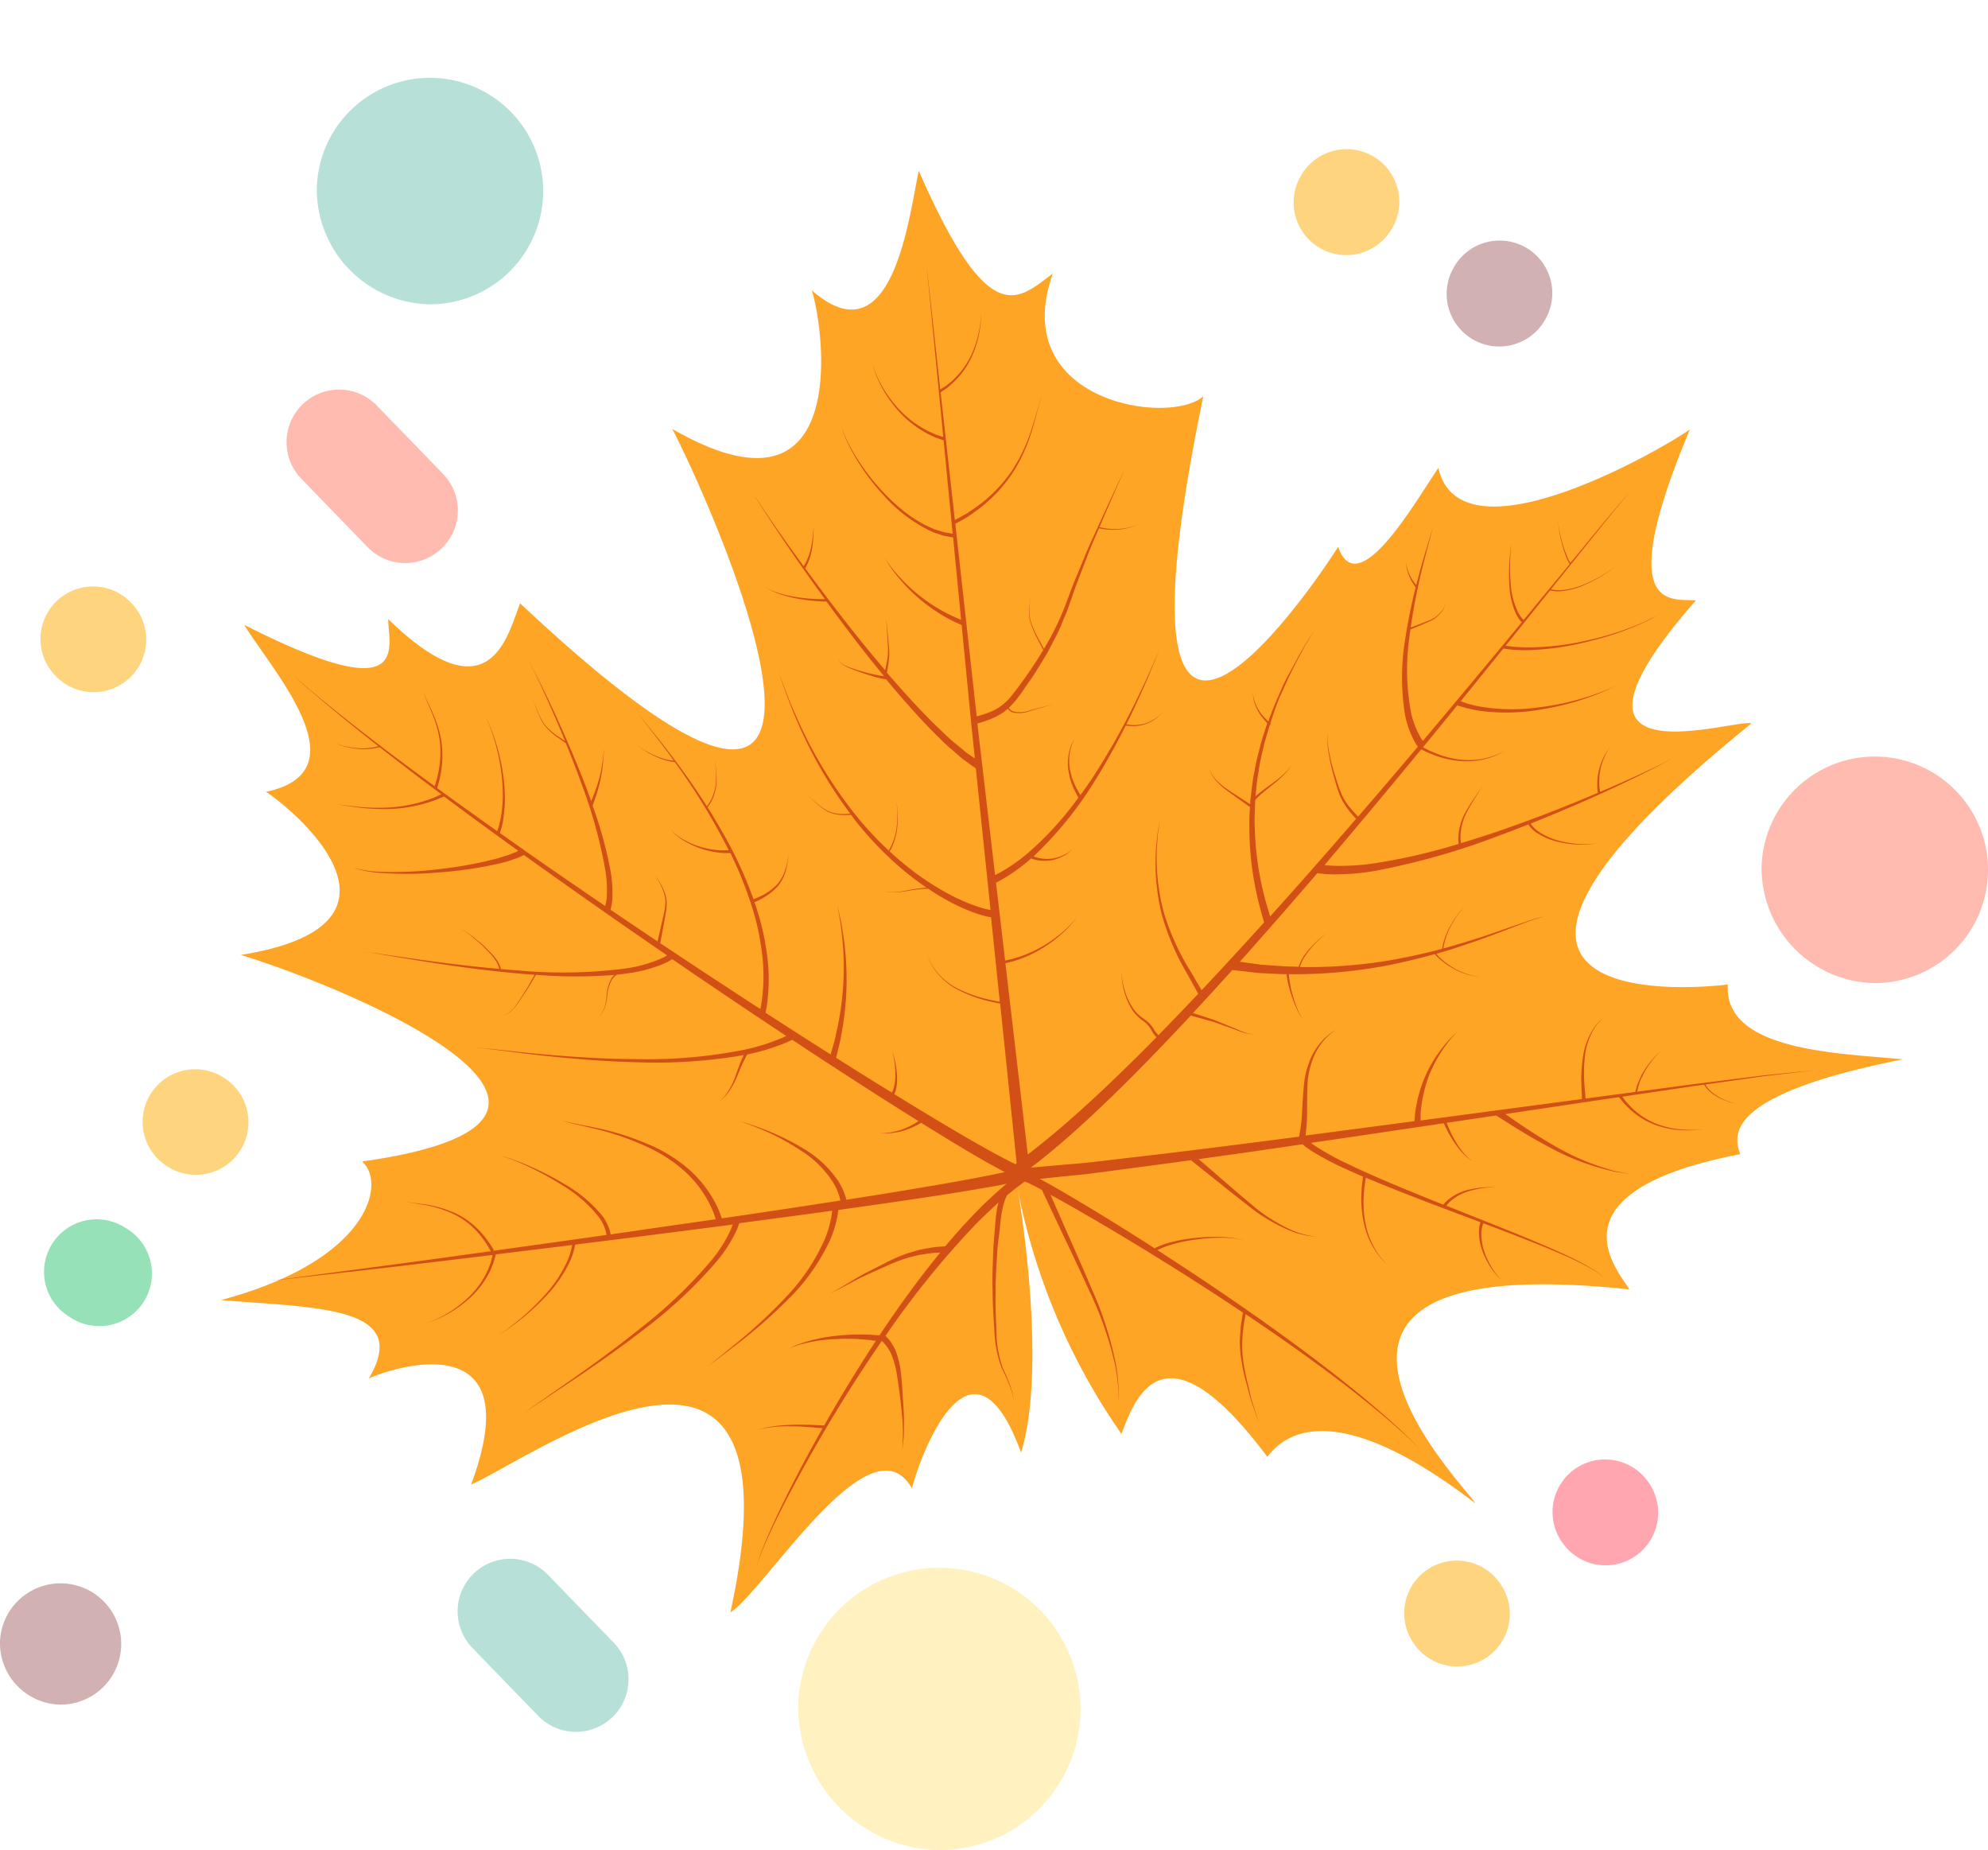 <svg xmlns="http://www.w3.org/2000/svg" xmlns:xlink="http://www.w3.org/1999/xlink" width="66.991" height="62.332" viewBox="0 0 66.991 62.332">
  <defs>
    <clipPath id="clip-path">
      <rect id="Rectangle_7122" data-name="Rectangle 7122" width="47.958" height="57.049" fill="none"/>
    </clipPath>
  </defs>
  <g id="illustration_thanksgiving" transform="translate(-36.277 -439.108)">
    <g id="Group_30067" data-name="Group 30067" transform="translate(35.79 441.5)">
      <g id="Group_30062" data-name="Group 30062" transform="translate(0 0)" opacity="0.5">
        <path id="Path_20574" data-name="Path 20574" d="M333.406,140.421a3.816,3.816,0,1,1,3.814,3.928A3.873,3.873,0,0,1,333.406,140.421Zm0,0" transform="translate(-273.557 -113.62)" fill="#ff7861"/>
        <path id="Path_20576" data-name="Path 20576" d="M229.254,40.363a4.757,4.757,0,1,1,4.755,4.9A4.828,4.828,0,0,1,229.254,40.363Zm0,0" transform="translate(-201.868 14.678)" fill="#ffe581"/>
        <path id="Path_20577" data-name="Path 20577" d="M12.313,438.4a3.815,3.815,0,1,1,3.814,3.929A3.872,3.872,0,0,1,12.313,438.4Zm0,0" transform="translate(-1.15 -434.469)" fill="#70c1b3"/>
        <path id="Path_20578" data-name="Path 20578" d="M108.353,247.2a1.773,1.773,0,0,0,1.268-3.01l-.02-.02a1.772,1.772,0,1,0-2.535,2.477l.019.02A1.769,1.769,0,0,0,108.353,247.2Zm0,0" transform="translate(-104.71 -226.271)" fill="#fa0"/>
        <path id="Path_20563" data-name="Path 20563" d="M1.794,3.558A1.772,1.772,0,0,0,2.709.267L2.685.253A1.772,1.772,0,0,0,.86,3.291L.883,3.3A1.766,1.766,0,0,0,1.794,3.558Zm0,0" transform="matrix(0.899, 0.438, -0.438, 0.899, 53.758, 46.181)" fill="#ff4e61"/>
        <path id="Path_20564" data-name="Path 20564" d="M1.794,3.558A1.772,1.772,0,0,0,2.714.271L2.691.257A1.772,1.772,0,1,0,.854,3.288L.877,3.3A1.763,1.763,0,0,0,1.794,3.558Zm0,0" transform="matrix(0.899, 0.438, -0.438, 0.899, 48.76, 49.589)" fill="#fa0"/>
        <path id="Path_20548" data-name="Path 20548" d="M8.9,260.386a1.772,1.772,0,0,0,1.271-3.006l-2.2-2.27a1.772,1.772,0,1,0-2.543,2.468l2.2,2.27A1.765,1.765,0,0,0,8.9,260.386Zm0,0" transform="translate(10.996 -204.43)" fill="#70c1b3"/>
        <path id="Path_20580" data-name="Path 20580" d="M136.539,14.308a1.772,1.772,0,0,0,1.272-3.006l-2.2-2.27a1.772,1.772,0,1,0-2.542,2.468l2.2,2.27A1.768,1.768,0,0,0,136.539,14.308Zm0,0" transform="translate(-122.396 2.27)" fill="#ff7861"/>
        <g id="Group_30064" data-name="Group 30064" transform="matrix(-0.966, 0.259, -0.259, -0.966, 53.198, 8.758)">
          <path id="Path_20554" data-name="Path 20554" d="M1.792,0A1.773,1.773,0,0,1,3.06,3.01l-.02.02A1.772,1.772,0,0,1,.5.553L.524.534A1.769,1.769,0,0,1,1.792,0Zm0,0" transform="translate(4.184 4.309)" fill="#fa0"/>
          <path id="Path_20555" data-name="Path 20555" d="M1.792,0A1.772,1.772,0,0,1,3.063,3.006l-.019.021A1.772,1.772,0,0,1,.5.557L.52.537A1.767,1.767,0,0,1,1.792,0Zm0,0" transform="translate(0 0)" fill="#A36363"/>
        </g>
        <path id="Path_20617" data-name="Path 20617" d="M56.355,274.069a2.043,2.043,0,1,1,2.043,2.1A2.074,2.074,0,0,1,56.355,274.069Zm0,0" transform="translate(-55.869 -221.131)" fill="#A36363"/>
        <g id="Group_37738" data-name="Group 37738" transform="matrix(0.454, 0.891, -0.891, 0.454, 7.851, 33.013)">
          <path id="Path_20618" data-name="Path 20618" d="M1.774,3.558a1.765,1.765,0,0,0,.908-.251l.023-.014A1.772,1.772,0,0,0,.886.251L.863.266a1.772,1.772,0,0,0,.911,3.292Zm0,0" transform="translate(0 0)" fill="#fa0"/>
          <path id="Path_20619" data-name="Path 20619" d="M1.774,3.558A1.763,1.763,0,0,0,2.687,3.3l.023-.014A1.772,1.772,0,1,0,.88.255L.857.269a1.772,1.772,0,0,0,.917,3.29Zm0,0" transform="translate(2.999 5.254)" fill="#2dc471"/>
        </g>
      </g>
    </g>
    <g id="Group_37737" data-name="Group 37737" transform="translate(47.361 498.67) rotate(-103)">
      <g id="Group_37736" data-name="Group 37736" clip-path="url(#clip-path)">
        <path id="Path_23655" data-name="Path 23655" d="M13.74,27a21.606,21.606,0,0,0-8.784,1.553c.974.662,3.572,2.225-1.857,4.615.323.423,1.943,2.317-3.1,6.475.4-.052,10.347-6.307,5.85,6.682.664-.2,3.844-2.065,3.6,4.664.686-.082,2.067-.079,1.881,6.058.652-1.916,1.6-5.849,3.783-5.177.092-.913,1.433-11.532,8.395,2.758.29-.636-.388-7.626,4.454-.9.254-.7.1-2.9,5.658,1.1-.456-1.124-2.722-8.561.646-8.549-.975-1.049-3.825-3.678-1.831-3.888C31.36,41.318,22.55,31.811,38.4,39.105c-.735-1.313,1.281-6.491,5.167-4.012-.566-1.321-1.5-2.523,4.394-3.622-1.514-.7-6.034-2.312-3.118-4.418-1.358.113-8.257-.508-3.494-5.629-2.862.739-20.18,4.137-4.57-6.32-.923-.647-3.571-1.837.483-4.451-.936-.209-3.178.1.906-4.773-1.774.6-5.712,2.808-5.649-.545-1.195,1.1-5.584,4.115-5.164-2.067-1.948,3.373-8.575,12.555-7.7,2.412-.846.645-3.3-.436-3.48-5.681-1,3.144-1.647,6.222-3.691,4.263.223,1.168.448,5.653-4.259,2.555.387,2.154,4.9,12.77-6.165,7.543.5,1.357,5.4,6.113,2.695,6.9,1.156.6,5.1,3.265.348,3.856C7.807,26.679,13.74,27,13.74,27" fill="#fea526"/>
        <path id="Path_23656" data-name="Path 23656" d="M33.469,5.722l.33-.233.275-.195-.272.2-.327.238-.435.332c-.65.5-1.564,1.231-2.636,2.138-.343.289-.7.6-1.074.919l.071.041.145.084c.057.031.123.06.195.094a3.293,3.293,0,0,0,1.12.3,3.718,3.718,0,0,0,.624-.014c.2-.023.383-.057.541-.087s.29-.053.383-.061.147-.006.147-.006-.054,0-.147.011-.224.038-.381.073-.34.074-.54.1a3.792,3.792,0,0,1-.631.033,3.355,3.355,0,0,1-1.152-.27c-.074-.033-.144-.061-.2-.091l-.15-.081-.105-.057c-.594.514-1.22,1.066-1.869,1.645l.073.045a1.624,1.624,0,0,0,.175.095,1.967,1.967,0,0,0,.235.107,4.363,4.363,0,0,0,.618.2,6.012,6.012,0,0,0,.738.127,6.891,6.891,0,0,0,1.4.007c.191-.02.349-.045.459-.066l.173-.036-.171.04c-.11.023-.268.052-.459.077a6.917,6.917,0,0,1-1.411.028,6.2,6.2,0,0,1-.749-.109,4.51,4.51,0,0,1-.635-.189,2.226,2.226,0,0,1-.244-.1,1.66,1.66,0,0,1-.183-.093l-.1-.06-.685.615,0,.013-.027.009c-.808.728-1.642,1.491-2.482,2.269a2.061,2.061,0,0,0,.223.1,4.113,4.113,0,0,0,.972.177,16.473,16.473,0,0,0,3.056-.137c.472-.057.943-.126,1.392-.2l.2-.176a2.176,2.176,0,0,1,.572-.4,2.72,2.72,0,0,1,.686-.14c.189-.023.315-.043.315-.043s-.125.022-.314.049a2.7,2.7,0,0,0-.678.152,2.162,2.162,0,0,0-.558.412l-.147.138c.578-.094,1.118-.194,1.572-.285.411-.082.753-.157.992-.213s.373-.094.373-.094-.134.042-.371.1-.577.144-.987.236c-.82.184-1.919.4-3.029.565-.24.035-.481.066-.72.094l.165.116a6.05,6.05,0,0,0,.571.347,6.085,6.085,0,0,0,.616.263l.289.1L29,14.884a6.047,6.047,0,0,1-.634-.232,6.03,6.03,0,0,1-.6-.32l-.262-.164.007-.01a13.831,13.831,0,0,1-2.225.1,4.291,4.291,0,0,1-1.023-.163,1.77,1.77,0,0,1-.278-.114l-.043-.022q-.6.56-1.206,1.127l-.189.178.259.125c.206.1.48.237.755.361.07.026.142.046.212.07a1.062,1.062,0,0,0,.215.024,1.671,1.671,0,0,0,.384-.047c.111-.027.2-.054.266-.074l.1-.031-.1.036c-.063.023-.153.054-.264.086a1.685,1.685,0,0,1-.387.064,1.115,1.115,0,0,1-.223-.015c-.073-.021-.149-.04-.223-.063-.286-.115-.561-.241-.773-.33l-.3-.131c-.994.936-1.978,1.876-2.921,2.788.075.031.179.085.319.132a6.034,6.034,0,0,0,1.226.311,8.512,8.512,0,0,0,1.8.062,13.039,13.039,0,0,0,2.006-.307c0-.013.005-.027.009-.045a2.541,2.541,0,0,1,.065-.256,2.864,2.864,0,0,1,.346-.713,2.679,2.679,0,0,1,.521-.59,1.064,1.064,0,0,1,.218-.14.589.589,0,0,1,.092-.032.625.625,0,0,0-.091.036,1.046,1.046,0,0,0-.21.149,2.636,2.636,0,0,0-.488.6,2.772,2.772,0,0,0-.306.71,2.375,2.375,0,0,0-.051.248v0a21.636,21.636,0,0,0,3.3-1.1c.007-.02.034-.095.08-.2a2.385,2.385,0,0,1,.265-.414,2.978,2.978,0,0,1,.332-.361,1.414,1.414,0,0,1,.174-.139,1.45,1.45,0,0,0-.17.143,3,3,0,0,0-.319.369,2.357,2.357,0,0,0-.249.416c-.029.072-.049.128-.061.164l.268-.114c.488-.212.89-.4,1.171-.533l.442-.207-.438.215c-.278.138-.676.334-1.161.555-.572.261-1.269.554-2.028.823l.033.037a1.12,1.12,0,0,0,.133.133,1.568,1.568,0,0,0,.492.288,4.191,4.191,0,0,0,.824.154,4.2,4.2,0,0,1-.831-.135,1.608,1.608,0,0,1-.508-.281,1.211,1.211,0,0,1-.139-.134l-.045-.049c-.513.18-1.053.349-1.6.488a13.767,13.767,0,0,1-1.767.325c.009.059.024.141.045.239a1.855,1.855,0,0,0,.288.68,1.573,1.573,0,0,0,.286.274,2.407,2.407,0,0,0,.3.173c.092.047.172.079.227.1l.087.037-.089-.033c-.057-.021-.138-.049-.232-.092a2.472,2.472,0,0,1-.316-.16,1.629,1.629,0,0,1-.309-.27,1.917,1.917,0,0,1-.331-.69c-.028-.1-.047-.19-.059-.25-.065.007-.132.016-.2.021a8.677,8.677,0,0,1-1.832-.03,6.232,6.232,0,0,1-1.269-.3c-.151-.048-.262-.1-.342-.134l-.07-.029c-.644.624-1.268,1.234-1.861,1.819l.083.046.224.124a3.137,3.137,0,0,0,.3.151,9.824,9.824,0,0,0,3.425.977,3.223,3.223,0,0,0,.333.027l.258.013.225.011-.225,0-.258,0a3.112,3.112,0,0,1-.335-.015,9.929,9.929,0,0,1-3.5-.85,3.274,3.274,0,0,1-.307-.142l-.233-.117-.141-.071c-.553.547-1.077,1.071-1.564,1.564a.561.561,0,0,0,.1.079,1.608,1.608,0,0,0,.491.181,3.013,3.013,0,0,0,.529.07,1.132,1.132,0,0,0,.243-.01,1.13,1.13,0,0,1-.243.026,3,3,0,0,1-.539-.035,1.679,1.679,0,0,1-.525-.156.656.656,0,0,1-.125-.086l-.383.39c-.982,1-1.787,1.85-2.327,2.46-.212.241-.386.444-.51.6l.021.047,5.368.668c.034-.079.081-.18.138-.3a4.544,4.544,0,0,1,.626-.97,2.148,2.148,0,0,1,.936-.657,1.894,1.894,0,0,1,.371-.082l.144-.011-.143.014a1.857,1.857,0,0,0-.368.088,2.127,2.127,0,0,0-.915.668,4.484,4.484,0,0,0-.6.972c-.052.108-.094.2-.126.28l2.843.354c.005-.017.012-.034.019-.053a2.43,2.43,0,0,1,.175-.339,6.485,6.485,0,0,1,.8-1.041c.126-.136.267-.275.415-.414l.027-.123c.025-.155.047-.364.061-.574a2.68,2.68,0,0,1,.079-.573.591.591,0,0,1,.088-.169l.049-.053-.048.054a.586.586,0,0,0-.084.17,2.665,2.665,0,0,0-.064.572c-.009.21-.026.42-.047.578l-.015.074a9.735,9.735,0,0,1,.922-.758,11.511,11.511,0,0,1,1.813-1.071c.076-.036.154-.069.231-.1l.005-.028c.01-.046.018-.112.039-.189a1.255,1.255,0,0,1,.242-.532,2.313,2.313,0,0,1,.453-.369l.219-.15-.215.156a2.284,2.284,0,0,0-.441.377,1.233,1.233,0,0,0-.224.527c-.019.077-.026.143-.034.189h0a15.121,15.121,0,0,1,3.468-1.049c.527-.095.97-.149,1.28-.183s.488-.047.488-.047-.177.018-.487.058-.75.1-1.274.21a14.8,14.8,0,0,0-3.7,1.246,11.585,11.585,0,0,0-1.279.749,1.532,1.532,0,0,0,.155.132,1.93,1.93,0,0,0,.54.3,3.362,3.362,0,0,0,.6.156l.279.047-.28-.04a3.41,3.41,0,0,1-.607-.143,1.965,1.965,0,0,1-.553-.289,1.5,1.5,0,0,1-.16-.131l-.008-.007c-.156.106-.308.214-.454.325a9.273,9.273,0,0,0-1.331,1.222,6.244,6.244,0,0,0-.752,1.02,2.248,2.248,0,0,0-.149.3l4.756.591.33-.291a1.9,1.9,0,0,1,.217-.171l.263-.191c.184-.142.407-.277.646-.429.6-.375,1.34-.782,2.146-1.186l.089-.2A6.066,6.066,0,0,1,29.826,24c.058-.1.126-.2.188-.288a2.107,2.107,0,0,1,.183-.239.7.7,0,0,1,.251-.147.693.693,0,0,0-.241.156,2.118,2.118,0,0,0-.17.244c-.057.093-.121.191-.175.294a6.037,6.037,0,0,0-.28.575l-.046.116c.46-.23.939-.458,1.421-.678s.985-.441,1.466-.645c.011-.048.039-.16.084-.306a5.97,5.97,0,0,1,.266-.7,3.545,3.545,0,0,1,.372-.652,1.359,1.359,0,0,1,.164-.185l.073-.058-.071.061a1.337,1.337,0,0,0-.156.19,3.56,3.56,0,0,0-.344.661,5.944,5.944,0,0,0-.237.707c-.027.1-.047.189-.059.247.825-.351,1.606-.665,2.257-.916.526-.2.967-.364,1.278-.475.156-.052.278-.1.362-.121l.13-.037-.129.039c-.084.027-.2.073-.359.128-.307.117-.746.286-1.266.5-.315.129-.664.276-1.031.433l.008.008a1.139,1.139,0,0,0,.119.11,2.1,2.1,0,0,0,.42.261,4.689,4.689,0,0,0,.467.183l.217.071-.221-.059a4.8,4.8,0,0,1-.479-.157,2.147,2.147,0,0,1-.447-.244,1.214,1.214,0,0,1-.131-.108l-.034-.03c-.826.355-1.75.769-2.664,1.209-.437.21-.868.427-1.286.644.045.022.1.05.175.082a2.2,2.2,0,0,0,.61.194l.931.157L30.5,25.1a2.39,2.39,0,0,1-.344-.068c-.106-.035-.206-.067-.288-.1-.11-.044-.193-.081-.237-.1-.844.442-1.624.887-2.237,1.29-.233.155-.451.292-.626.435l-.252.192a1.813,1.813,0,0,0-.207.17l-.163.15,1.248.155,3.234.422.057-.076.107-.142.15-.175a5.741,5.741,0,0,1,.909-.826,5.9,5.9,0,0,1,1.058-.611,3.545,3.545,0,0,1,.376-.143,1.072,1.072,0,0,1,.148-.036,1.09,1.09,0,0,0-.146.043,3.56,3.56,0,0,0-.367.16,5.8,5.8,0,0,0-1.019.654,5.627,5.627,0,0,0-.853.849l-.137.176-.1.142-.005.008,2.762.361.085-.2a1.153,1.153,0,0,1,.054-.118l.079-.13.09-.148c.036-.049.077-.1.118-.151a5.04,5.04,0,0,1,1.494-1.221,7.4,7.4,0,0,1,1.782-.729,4.14,4.14,0,0,1,.624-.115c.153-.008.241-.008.241-.008s-.088,0-.24.014a4.1,4.1,0,0,0-.619.128,7.348,7.348,0,0,0-1.755.764,6.109,6.109,0,0,0-.833.59,4.38,4.38,0,0,0-.339.322l-.147.158c-.045.053-.083.109-.123.16s-.078.1-.111.149l-.083.144-.073.126a1,1,0,0,0-.049.113l-.067.166,3.131.409.075-.117c.028-.043.06-.1.1-.155l.15-.188a3.571,3.571,0,0,1,.993-.805,4.166,4.166,0,0,1,1.2-.433,2.414,2.414,0,0,1,.417-.048.58.58,0,0,1,.158.015.571.571,0,0,0-.158-.011,2.384,2.384,0,0,0-.414.059,4.14,4.14,0,0,0-1.175.463,3.51,3.51,0,0,0-.952.816l-.141.186c-.038.058-.068.111-.094.154l-.048.079,5.833.762-4.249-.5.031.086.052.145.088.179a2.748,2.748,0,0,0,.676.829,3.648,3.648,0,0,0,.933.543c.137.057.255.093.337.12l.131.039-.131-.036c-.083-.024-.2-.058-.341-.111a3.658,3.658,0,0,1-.954-.523,2.8,2.8,0,0,1-.712-.828l-.1-.182-.058-.147-.049-.125-4.3-.5.04.142c.02.071.044.157.073.256s.076.2.12.323a4.871,4.871,0,0,0,.985,1.558,5.59,5.59,0,0,0,.753.648c.26.182.516.335.738.46s.41.225.537.3c.065.036.111.073.144.095l.05.035-.051-.034c-.034-.021-.081-.056-.146-.091-.128-.076-.318-.172-.543-.291s-.485-.267-.751-.444a5.673,5.673,0,0,1-.775-.637,4.96,4.96,0,0,1-1.037-1.561c-.048-.12-.1-.228-.131-.327l-.08-.259L34,28.206l-6.484-.758c0,.074.007.176.019.3a2.075,2.075,0,0,0,.093.465,1.864,1.864,0,0,0,.3.537,15.248,15.248,0,0,0,1.26,1.386l.249-.063a4.538,4.538,0,0,1,.682-.142,1.309,1.309,0,0,1,.372.014,2.393,2.393,0,0,1,.311.092c.09.031.162.063.213.084l.081.034-.081-.032c-.052-.02-.125-.051-.215-.08a2.238,2.238,0,0,0-.312-.085,1.282,1.282,0,0,0-.367-.006,4.517,4.517,0,0,0-.675.155l-.225.061a9.507,9.507,0,0,0,1.2.986c.264.178.532.348.789.529l.752.535c.247.169.472.351.689.517l.612.471,1.256.98-1.279-.949-.445-.326-.076.17a2.2,2.2,0,0,0-.129.453,1.994,1.994,0,0,0-.02.472c.011.129.019.215.019.215s-.01-.086-.025-.215a2.036,2.036,0,0,1,.006-.475,2.232,2.232,0,0,1,.118-.462l.074-.182-.143-.105c-.222-.16-.451-.336-.7-.5l-.762-.514c-.26-.175-.535-.339-.8-.511-.137-.082-.261-.186-.392-.277s-.261-.184-.382-.286l-.356-.306-.175-.15-.163-.159c-.215-.21-.426-.411-.608-.618s-.366-.39-.517-.584a2.915,2.915,0,0,1-.2-.292l-.009-.016-.022.006a.268.268,0,0,0-.136.115,1,1,0,0,0-.087.564c.014.428.028.856.028.856s-.024-.427-.049-.856a1.028,1.028,0,0,1,.078-.584.307.307,0,0,1,.152-.134l.016,0c-.017-.033-.033-.066-.049-.1a.789.789,0,0,1-.063-.147,2.321,2.321,0,0,1-.117-.515c-.016-.144-.025-.255-.028-.33,0-.011,0-.019,0-.028l-5.113-.567c.014.058.033.127.055.209a6.142,6.142,0,0,0,.407,1.011,10.842,10.842,0,0,0,1.448,2.1l.3-.076a2.944,2.944,0,0,1,.343-.047,1.037,1.037,0,0,1,.2,0c.067,0,.135,0,.2.011a1.723,1.723,0,0,1,.692.248,1.373,1.373,0,0,1,.19.15l.067.063-.07-.059a1.367,1.367,0,0,0-.2-.14,1.688,1.688,0,0,0-.688-.21c-.065-.007-.132,0-.2,0a.964.964,0,0,0-.189.011,2.894,2.894,0,0,0-.33.062l-.246.075c.148.17.3.34.454.505a23.968,23.968,0,0,0,2.5,2.259c.354.294.668.514.881.678l.337.254-.343-.245c-.216-.159-.536-.372-.9-.657-.291-.217-.617-.471-.956-.751l-.062.178a1.413,1.413,0,0,0-.047.484,1.435,1.435,0,0,0,.143.467,1.923,1.923,0,0,0,.114.193,1.972,1.972,0,0,1-.12-.19,1.269,1.269,0,0,1-.125-.962l.062-.2c-.511-.424-1.055-.907-1.571-1.423a12.445,12.445,0,0,1-2.022-2.591.569.569,0,0,0-.074.12,1.348,1.348,0,0,0-.142.49,1.374,1.374,0,0,0,.066.513.964.964,0,0,0,.068.158l.029.06-.033-.057a.946.946,0,0,1-.079-.155,1.4,1.4,0,0,1-.1-.521,1.417,1.417,0,0,1,.115-.526.974.974,0,0,1,.086-.159l.013-.021a6.38,6.38,0,0,1-.444-1.031c-.039-.131-.07-.234-.086-.306l-2.622-.29c-.005.081-.006.185,0,.3a4.159,4.159,0,0,0,.2,1.094,4.445,4.445,0,0,0,.474,1.012,2.541,2.541,0,0,0,.22.3l.1.1-.1-.1a2.6,2.6,0,0,1-.23-.291,4.461,4.461,0,0,1-.51-1,4.225,4.225,0,0,1-.238-1.106c-.006-.126-.009-.235-.006-.32l-6.448-.715.074.171.241.5c.367.752.938,1.806,1.685,3.039.269.446.562.917.872,1.405a.954.954,0,0,1,.286-.117,1.03,1.03,0,0,0,.366-.212,1.452,1.452,0,0,1,.438-.264,2.381,2.381,0,0,1,.94-.116,2.947,2.947,0,0,1,.31.038l.117.02-.117-.016a2.916,2.916,0,0,0-.31-.026,2.336,2.336,0,0,0-.92.148,1.379,1.379,0,0,0-.413.271,1.114,1.114,0,0,1-.383.239.827.827,0,0,0-.26.117c.332.52.685,1.061,1.055,1.617l.776-.221a8.225,8.225,0,0,1,2.17-.375,7.174,7.174,0,0,1,2.172.321l.389.128.291.121.253.107-.256-.1-.294-.113-.391-.118a7.139,7.139,0,0,0-2.162-.264,8.141,8.141,0,0,0-2.134.427l-.722.226c.553.828,1.14,1.688,1.751,2.564l.382-.017a11.1,11.1,0,0,1,1.189.012,10.406,10.406,0,0,1,1.662.243,6.814,6.814,0,0,1,.662.175l.217-.192c.139-.122.32-.288.509-.447a1.948,1.948,0,0,1,.577-.356,1,1,0,0,1,.218-.048l.084-.009-.084.012a.989.989,0,0,0-.214.057,1.916,1.916,0,0,0-.554.375c-.181.165-.355.34-.489.467l-.173.167.161.047c.3.113.614.215.91.354.3.124.59.282.876.429.2.114.389.228.576.345a.558.558,0,0,0,.1-.049,1.834,1.834,0,0,1,.179-.088c.034-.015.067-.032.1-.045l.113-.031.112-.03c.037-.006.075-.008.112-.013a1,1,0,0,1,.2-.01l.192.013H25.98a.982.982,0,0,0-.194.023c-.035.006-.072.011-.108.019l-.107.037-.107.036c-.034.015-.065.035-.1.051a1.773,1.773,0,0,0-.168.1.553.553,0,0,1-.058.037c.051.033.105.064.155.1.259.162.491.346.719.509s.43.334.611.5.354.306.5.444.272.252.371.354l.316.316-.324-.309c-.1-.1-.232-.213-.379-.345s-.318-.276-.506-.431-.4-.311-.621-.482-.466-.334-.728-.489c-.064-.042-.133-.08-.2-.12l-.032.015-.012-.042c-.184-.109-.373-.215-.566-.321-.286-.139-.574-.288-.877-.4-.258-.114-.526-.2-.789-.289a.916.916,0,0,1,.053.1c.079.152.166.361.254.568a3.3,3.3,0,0,0,.284.547,1.344,1.344,0,0,0,.125.16l.05.06-.053-.057a1.349,1.349,0,0,1-.133-.156,3.281,3.281,0,0,1-.312-.537c-.1-.2-.193-.408-.277-.552-.039-.075-.082-.129-.108-.17h0c-.308-.079-.606-.174-.905-.223a10.161,10.161,0,0,0-1.637-.2,10.8,10.8,0,0,0-1.166.016l-.228.015c.63.9,1.281,1.813,1.941,2.721q.305.421.612.84l.033-.018c.078-.043.191-.107.333-.17a1.761,1.761,0,0,1,.234-.092,1.842,1.842,0,0,1,.272-.071,4.649,4.649,0,0,1,.6-.052,6.678,6.678,0,0,1,1.124.02,2.09,2.09,0,0,1,.207.034,1.341,1.341,0,0,1,.157.036l.135.038-.136-.034a1.393,1.393,0,0,0-.158-.031,1.891,1.891,0,0,0-.207-.027,6.641,6.641,0,0,0-1.12.015,4.658,4.658,0,0,0-.591.07,1.745,1.745,0,0,0-.259.076,1.652,1.652,0,0,0-.223.1c-.136.066-.244.131-.321.177l-.023.014c.618.843,1.236,1.678,1.841,2.488l.04-.014a1.818,1.818,0,0,1,.243-.075,3.074,3.074,0,0,1,.886-.087,7.914,7.914,0,0,1,2.562.621c.535.212,1.053.456,1.518.692l.137-.051a1.873,1.873,0,0,1,.311-.081,1.851,1.851,0,0,1,.319-.012l.145.009h-.145a1.833,1.833,0,0,0-.314.033,1.855,1.855,0,0,0-.3.1l-.085.039c.281.144.542.285.772.413l.75.426c.091.052.162.092.211.118a.587.587,0,0,0,.077.037.535.535,0,0,1-.078-.034c-.05-.024-.123-.062-.215-.11l-.763-.4a21.543,21.543,0,0,0-2.1-.953c.014.127.049.425.1.718a1.043,1.043,0,0,0,.243.473.441.441,0,0,0,.074.068.352.352,0,0,0,.063.044l.059.033-.06-.031a.337.337,0,0,1-.066-.042.435.435,0,0,1-.078-.065,1.061,1.061,0,0,1-.266-.472c-.069-.331-.118-.657-.131-.75l-.221-.082a7.765,7.765,0,0,0-2.521-.528,2.859,2.859,0,0,0-.822.108,1.235,1.235,0,0,0-.191.065c1.122,1.5,2.2,2.912,3.143,4.146l.061-.033a.732.732,0,0,1,.132-.053.937.937,0,0,1,.177-.048,2.688,2.688,0,0,1,.964.013,6.677,6.677,0,0,1,.93.233c.249.079.412.139.412.139s-.165-.054-.417-.124a6.6,6.6,0,0,0-.932-.2,2.612,2.612,0,0,0-.937.021.918.918,0,0,0-.164.051.613.613,0,0,0-.12.054l-.044.025.487.635,1,1.306.053-.017.079-.025.1-.017a3.922,3.922,0,0,1,.558-.044,4.718,4.718,0,0,1,.559.023,1.053,1.053,0,0,1,.181.029l.068.016-.068-.015A1.129,1.129,0,0,0,29.377,48a4.816,4.816,0,0,0-.557-.009,3.907,3.907,0,0,0-.553.058l-.1.019-.074.026-.04.014,1.1,1.432c.254.336.453.6.584.785a3.133,3.133,0,0,1,.192.288,3.157,3.157,0,0,0-.2-.286c-.133-.182-.335-.445-.594-.777l-1.8-2.283-.028.059a.575.575,0,0,0-.042.115.831.831,0,0,0-.037.155,2.539,2.539,0,0,0,.026.861,4.789,4.789,0,0,0,.233.837,2.287,2.287,0,0,0,.164.359,2.3,2.3,0,0,1-.17-.357,4.8,4.8,0,0,1-.247-.836,2.569,2.569,0,0,1-.04-.871.847.847,0,0,1,.035-.16.582.582,0,0,1,.041-.12l.036-.079-.335-.425c-.359-.455-.743-.943-1.145-1.454l-.059.152a2.639,2.639,0,0,0-.087.267,3.53,3.53,0,0,0-.092.354,9.137,9.137,0,0,0-.207,1.957,9.845,9.845,0,0,0,.169,1.966c.023.133.059.251.084.358s.062.2.085.27l.1.228-.1-.226c-.025-.075-.058-.165-.091-.269s-.065-.225-.09-.358a9.867,9.867,0,0,1-.2-1.969A9.192,9.192,0,0,1,25.5,46.1a3.58,3.58,0,0,1,.087-.361,2.751,2.751,0,0,1,.084-.274l.079-.212c-.45-.573-.92-1.175-1.407-1.8l-.074.12-.065.1-.065.13a3.056,3.056,0,0,0-.147.317,6.584,6.584,0,0,0-.441,1.834,9.207,9.207,0,0,0-.005,1.9c.026.259.064.472.092.621l.055.232-.061-.231c-.033-.148-.078-.361-.111-.62a9.263,9.263,0,0,1-.052-1.911,6.7,6.7,0,0,1,.394-1.878,3.232,3.232,0,0,1,.142-.332l.064-.137.064-.111.1-.178q-.547-.7-1.114-1.441l-.028.033a3,3,0,0,0-.213.265,3.109,3.109,0,0,0-.475.912A2.486,2.486,0,0,0,22.3,44.11a1.809,1.809,0,0,0,.106.461,1.833,1.833,0,0,1-.122-.459,2.519,2.519,0,0,1,.075-1.041,3.186,3.186,0,0,1,.453-.948,3.14,3.14,0,0,1,.209-.278l.041-.051c-.843-1.1-1.709-2.236-2.565-3.384q-.249-.333-.5-.668l-.026.069c-.02.062-.039.135-.063.215a7.659,7.659,0,0,0-.233,1.389,20.094,20.094,0,0,0,0,2.889l.054.009.11.019.139.04a1.872,1.872,0,0,1,.665.38c.21.183.392.393.535.543l.236.253-.245-.244c-.148-.145-.338-.348-.552-.52a1.806,1.806,0,0,0-.658-.345l-.134-.034-.106-.014-.037,0c.029.448.066.9.115,1.36.129,1.242.314,2.475.5,3.515l.028,0a1.562,1.562,0,0,1,.194.029,2.041,2.041,0,0,1,1.03.542,1.54,1.54,0,0,1,.131.141l.049.055-.051-.052a1.579,1.579,0,0,0-.137-.134,2.195,2.195,0,0,0-.484-.317,2.171,2.171,0,0,0-.55-.165,1.488,1.488,0,0,0-.188-.019h-.008c.044.248.088.489.131.711.112.584.214,1.068.293,1.406.04.169.073.3.1.39a1.136,1.136,0,0,0,.044.136,1.145,1.145,0,0,1-.047-.135c-.028-.089-.064-.22-.108-.388-.087-.336-.2-.818-.328-1.4-.2-.9-.414-2.039-.6-3.239l-.018.005a1.048,1.048,0,0,0-.255.148,2.239,2.239,0,0,0-.548.732,3.2,3.2,0,0,0-.292.879,2.024,2.024,0,0,0-.032.3c0,.074,0,.117,0,.117s0-.042,0-.117a2.044,2.044,0,0,1,.023-.307,3.218,3.218,0,0,1,.268-.895,2.292,2.292,0,0,1,.54-.768,1.138,1.138,0,0,1,.27-.168l.036-.011c-.049-.324-.1-.651-.138-.98a24.372,24.372,0,0,1-.228-4.369,7.9,7.9,0,0,1,.207-1.446c.023-.086.042-.164.061-.231l.059-.168.037-.105c-.8-1.085-1.582-2.167-2.32-3.215l-.07.182-.189.495-.2.655c-.053.176-.1.368-.154.566l.044.02.084.061a1.547,1.547,0,0,1,.191.172,2.784,2.784,0,0,1,.185.228,3.208,3.208,0,0,1,.285.467c.065.134.1.226.1.226s-.04-.091-.109-.223a3.22,3.22,0,0,0-.3-.458,2.721,2.721,0,0,0-.189-.221,1.5,1.5,0,0,0-.191-.163l-.082-.057-.034-.014a16.44,16.44,0,0,0-.463,3.032c-.031.6-.037,1.2-.017,1.772l.044.019a1.357,1.357,0,0,1,.173.085,2.367,2.367,0,0,1,.472.34,3.638,3.638,0,0,1,.4.422l.158.211-.163-.207a3.7,3.7,0,0,0-.406-.411,2.369,2.369,0,0,0-.475-.325,1.357,1.357,0,0,0-.172-.079l-.027-.011c0,.055,0,.111.005.165.031.632.079,1.223.135,1.727s.1.925.126,1.22c.015.148.018.264.019.343s0,.122,0,.122,0-.042-.006-.121-.01-.2-.028-.342c-.03-.294-.094-.713-.162-1.216s-.136-1.093-.185-1.727q-.016-.218-.027-.443a1.174,1.174,0,0,0-.175.1,2.636,2.636,0,0,0-.471.412,2.572,2.572,0,0,0-.2.265c-.029.045-.06.087-.084.13l-.061.124a.9.9,0,0,0-.07.194l-.023.076.021-.076a.912.912,0,0,1,.066-.2l.058-.126c.023-.044.053-.086.081-.133a2.607,2.607,0,0,1,.2-.272,2.641,2.641,0,0,1,.467-.427,1.13,1.13,0,0,1,.178-.111l.014-.008c-.023-.49-.029-1-.017-1.507a16.634,16.634,0,0,1,.464-3.438c-.041-.008-.093-.016-.154-.021a4.027,4.027,0,0,0-.594-.009,3.88,3.88,0,0,0-.592.072.906.906,0,0,0-.187.06.2.2,0,0,0-.061.042.191.191,0,0,1,.059-.045.9.9,0,0,1,.186-.069,3.953,3.953,0,0,1,.592-.1,4.022,4.022,0,0,1,.6-.019,1.63,1.63,0,0,1,.167.016c.016-.062.031-.128.047-.187l.19-.673.177-.509.135-.383c-.386-.551-.758-1.092-1.114-1.617l-.146.243-.2.332c-.071.122-.165.241-.25.365l-.255.361a2.981,2.981,0,0,0-.217.316.705.705,0,0,0-.087.254.755.755,0,0,0,0,.1.759.759,0,0,1,0-.1.709.709,0,0,1,.077-.261,2.914,2.914,0,0,1,.2-.328l.238-.371c.079-.128.167-.249.233-.374l.183-.337.158-.293c-.6-.891-1.153-1.736-1.636-2.513-.768-1.229-1.359-2.287-1.742-3.046l-.252-.509-.149-.334c-.027.194-.066.47-.115.817-.048.365-.121.8-.178,1.317s-.121,1.089-.191,1.719c-.167,1.491-.347,3.281-.533,5.192l.091.037c.1.037.243.106.424.162.358.118.855.238,1.339.419a3.032,3.032,0,0,1,.657.378,2.228,2.228,0,0,1,.453.476l.078.114.056.111a.9.9,0,0,1,.08.184l.054.167-.063-.163a.877.877,0,0,0-.089-.179L14.3,36.46l-.082-.108a2.18,2.18,0,0,0-.466-.442,2.95,2.95,0,0,0-.653-.335c-.48-.153-.98-.246-1.354-.349-.187-.048-.338-.112-.446-.145l-.037-.013c-.116,1.2-.234,2.441-.353,3.686l.03.01.17.055a1.38,1.38,0,0,1,.215.081,4.385,4.385,0,0,1,1.91,1.494,1.346,1.346,0,0,1,.129.186l.092.149.08.129-.087-.125-.1-.142a1.322,1.322,0,0,0-.139-.177,4.683,4.683,0,0,0-.881-.815,4.654,4.654,0,0,0-1.064-.535A1.33,1.33,0,0,0,11.046,39l-.162-.042-.519,5.463.092.019.325.06a5.217,5.217,0,0,1,.97.278,2.393,2.393,0,0,1,.837.553,1.5,1.5,0,0,1,.2.266l.063.109L12.78,45.6a1.467,1.467,0,0,0-.205-.256,2.349,2.349,0,0,0-.845-.508,5.112,5.112,0,0,0-.965-.232l-.327-.047-.084-.013c-.055.579-.109,1.142-.16,1.682l.188.1c.071.045.149.105.234.165s.164.141.243.22a3.14,3.14,0,0,1,.378.479,2.612,2.612,0,0,1,.136.242,2.567,2.567,0,0,0-.144-.236,3.126,3.126,0,0,0-.392-.463c-.08-.075-.166-.144-.246-.209s-.165-.112-.236-.153l-.167-.082c-.063.67-.124,1.307-.18,1.9-.065.631-.124,1.209-.177,1.722-.026.256-.051.5-.074.718l-.077.608-.148,1.153.13-1.156c.02-.184.043-.387.068-.609s.04-.462.063-.719l.115-1.324-.034.011a.8.8,0,0,0-.135.06,1.407,1.407,0,0,0-.35.286,2.1,2.1,0,0,0-.268.369.86.86,0,0,0-.085.19.852.852,0,0,1,.079-.193,2.105,2.105,0,0,1,.259-.38,1.443,1.443,0,0,1,.349-.3.908.908,0,0,1,.139-.067l.051-.019c.01-.117.02-.235.031-.356.059-.741.124-1.556.193-2.421l-.039.018-.142.063-.176.1a2.506,2.506,0,0,0-.79.732,3.117,3.117,0,0,0-.442,1c-.037.145-.062.268-.079.354l-.028.135.023-.136c.015-.086.036-.21.068-.356a3.146,3.146,0,0,1,.415-1.02,2.572,2.572,0,0,1,.787-.778l.178-.108.144-.07.09-.043c.1-1.21.2-2.516.307-3.863l-.4.366c-.345.318-.792.754-1.209,1.22a8.225,8.225,0,0,0-.993,1.4l-.084.146-.062.139-.1.225-.088.2.08-.2.092-.23.057-.142.078-.15A8.265,8.265,0,0,1,8.764,43.3c.4-.487.833-.945,1.166-1.279l.546-.542c.044-.555.089-1.115.134-1.678-.04,0-.087.012-.142.021a3.954,3.954,0,0,0-.568.138,2.449,2.449,0,0,0-.534.237,1.333,1.333,0,0,0-.156.114l-.058.045.055-.049a1.408,1.408,0,0,1,.15-.124,2.491,2.491,0,0,1,.526-.272,3.985,3.985,0,0,1,.568-.175c.066-.016.123-.027.167-.035q.032-.4.063-.794c.1-1.254.2-2.508.3-3.718l-.019.017c-.043.038-.1.079-.148.133a9.691,9.691,0,0,0-.834.939c-.593.739-1.308,1.749-2.03,2.788l.027.037a1.134,1.134,0,0,1,.115.2,1.7,1.7,0,0,1,.155.655,3.526,3.526,0,0,1-.053.664c-.03.179-.055.3-.055.3s.019-.119.039-.3a3.5,3.5,0,0,0,.018-.658,1.627,1.627,0,0,0-.181-.619,1,1,0,0,0-.116-.175l-.008-.01-.167.242c-.8,1.152-1.59,2.309-2.231,3.143a9.551,9.551,0,0,1-.822.969,2.326,2.326,0,0,1-.272.23l-.11.061.108-.064a2.269,2.269,0,0,0,.266-.234,9.54,9.54,0,0,0,.8-.982c.461-.624,1-1.426,1.567-2.274L7,40.218a1.013,1.013,0,0,0-.222-.1,1.86,1.86,0,0,0-.744-.052,2.658,2.658,0,0,0-.733.2,1.153,1.153,0,0,0-.22.123.575.575,0,0,0-.071.063.556.556,0,0,1,.069-.067,1.185,1.185,0,0,1,.215-.134,2.682,2.682,0,0,1,.733-.234,1.935,1.935,0,0,1,.776.019,1.117,1.117,0,0,1,.244.094l.045.024.548-.824c.613-.923,1.231-1.84,1.782-2.6l-.052-.021c-.082-.033-.2-.084-.344-.129a3.841,3.841,0,0,0-1.091-.208,2.694,2.694,0,0,0-1.1.18,2.336,2.336,0,0,0-.333.16c-.078.044-.12.073-.12.073s.042-.03.118-.077a2.346,2.346,0,0,1,.329-.172,2.734,2.734,0,0,1,1.1-.216,3.914,3.914,0,0,1,1.117.176c.149.041.269.089.354.12l.077.029c.124-.169.245-.333.361-.482a9.825,9.825,0,0,1,.834-.974c.053-.057.108-.1.154-.144a1.129,1.129,0,0,1,.121-.1l.052-.04c.1-1.241.2-2.431.3-3.525l-.408.3c-.39.288-.92.663-1.433,1.054a5.668,5.668,0,0,0-1.253,1.24,2.9,2.9,0,0,0-.277.513l-.085.205.076-.209a2.933,2.933,0,0,1,.258-.527,5.734,5.734,0,0,1,1.216-1.3c.5-.414,1.012-.809,1.392-1.112l.537-.425c.047-.52.092-1.017.138-1.484.06-.632.116-1.211.165-1.725s.116-.962.159-1.331c.027-.217.051-.405.071-.564l-.121.136c-.3.336-.739.8-1.276,1.355-.509.523-1.107,1.122-1.755,1.755l.013.041a2.387,2.387,0,0,1,.056.361,5.321,5.321,0,0,1-.046,1.089,5.789,5.789,0,0,1-.238,1.059,2.3,2.3,0,0,1-.139.33c-.045.074-.073.114-.073.114s.027-.042.069-.116a2.216,2.216,0,0,0,.128-.332,5.7,5.7,0,0,0,.2-1.061,5.228,5.228,0,0,0,.011-1.074,2.313,2.313,0,0,0-.062-.332c-.7.677-1.447,1.39-2.212,2.09-1.509,1.387-3.074,2.713-4.3,3.638C1.5,35.529.974,35.9.6,36.138c-.186.125-.338.214-.44.277l-.157.1.155-.1c.1-.065.251-.157.434-.285.372-.249.89-.625,1.493-1.1,1.084-.85,2.432-2.027,3.767-3.281l-.06-.026-.175-.077L5.507,31.6l-.123-.042A4.053,4.053,0,0,0,4.09,31.3c-.242-.018-.485-.008-.712-.008l-.328,0c-.1,0-.2.015-.293.021l-.605.051.6-.068c.091-.008.189-.025.293-.029l.328-.011c.228-.006.472-.022.715-.011.122,0,.244.015.364.021s.238.027.351.046.223.04.323.072l.284.089a1.771,1.771,0,0,1,.236.085l.178.073.1.042.377-.357c1.483-1.41,2.915-2.871,3.963-3.991.388-.413.721-.779.987-1.079l-.824.157c-.72.134-1.676.325-2.639.494a11.725,11.725,0,0,1-2.676.208,6.438,6.438,0,0,1-.877-.12l-.328-.069.33.06a6.479,6.479,0,0,0,.877.1,11.684,11.684,0,0,0,2.657-.278c.954-.193,1.907-.41,2.623-.563L11.476,26l.037-.042c.146-.168.256-.3.325-.394l.043-.059h0l0,0c-.047-.108-.108-.268-.207-.465-.032-.07-.07-.146-.109-.225-.028-.021-.057-.044-.085-.068a2.578,2.578,0,0,0-.421-.226c-.162-.072-.348-.134-.545-.2L9.9,24.1c-.435-.125-.9-.275-1.368-.379-.468-.124-.945-.205-1.391-.293a3.705,3.705,0,0,0-1.228-.06,5.747,5.747,0,0,1-.869.129,1.238,1.238,0,0,1-.245-.022l-.086-.016.086.013a1.246,1.246,0,0,0,.245.016,5.81,5.81,0,0,0,.864-.152,3.765,3.765,0,0,1,1.243.027c.449.077.93.146,1.4.257.478.092.944.231,1.386.344l.627.2c.2.063.389.12.561.192a2.24,2.24,0,0,1,.264.121c-.166-.3-.372-.652-.617-1.029a30.244,30.244,0,0,0-2.9-3.689l-.14.081a1.639,1.639,0,0,1-.452.143,3.041,3.041,0,0,1-.648.011c-.234-.021-.478-.059-.721-.1s-.488-.079-.715-.12-.437-.1-.617-.139-.323-.1-.426-.135l-.161-.053.163.044c.1.026.251.073.431.112s.391.078.62.106.472.061.717.081.49.048.717.057a2.9,2.9,0,0,0,.61-.041,1.446,1.446,0,0,0,.388-.146l.094-.061q-.226-.247-.457-.493a51.237,51.237,0,0,0-4.047-3.858c-.582-.494-1.082-.887-1.446-1.143a4.82,4.82,0,0,0-.433-.281,1.049,1.049,0,0,0-.121-.061l-.042-.019.043.019a1.11,1.11,0,0,1,.123.059,4.724,4.724,0,0,1,.439.273c.369.25.878.634,1.47,1.117.615.5,1.319,1.108,2.053,1.78l.086-.259c.064-.2.149-.472.214-.747a4.792,4.792,0,0,0,.134-.766,1.739,1.739,0,0,0,0-.256c0-.062,0-.1,0-.1l.006.1a1.749,1.749,0,0,1,.008.257,4.79,4.79,0,0,1-.1.776c-.053.28-.126.555-.181.762l-.087.309c.656.6,1.334,1.257,1.993,1.932q.2.2.391.406c.029-.077.071-.176.11-.3.04-.141.1-.3.141-.482l.068-.276.053-.288a5.208,5.208,0,0,0,.085-1.078c0-.074,0-.142-.009-.2s-.015-.112-.021-.155c-.012-.086-.018-.135-.018-.135l.027.133.031.154c.011.06.014.128.023.2a5.309,5.309,0,0,1-.015,1.094,7.234,7.234,0,0,1-.2,1.082c-.036.146-.079.264-.1.349l-.019.062c.831.88,1.607,1.781,2.254,2.618a2.86,2.86,0,0,0,.062-.436c.006-.1.023-.2.021-.314s0-.23-.007-.352a5.717,5.717,0,0,0-.107-.761c-.051-.259-.1-.518-.151-.761s-.117-.464-.164-.657l-.168-.64.2.631c.056.19.137.409.2.65l.189.755a5.934,5.934,0,0,1,.147.771c.008.126.017.247.024.362s0,.225-.006.326a3.354,3.354,0,0,1-.047.487c-.01.076-.018.128-.022.157.233.309.448.608.639.893a13.559,13.559,0,0,1,.95,1.6c0-.157,0-.34.019-.552.034-.7.1-1.7.2-2.895.056-.7.121-1.468.194-2.283l-.02-.008c-.049-.021-.126-.042-.215-.086a3.689,3.689,0,0,1-.706-.417,6.88,6.88,0,0,1-1.622-1.831,17.3,17.3,0,0,1-1.142-2.152l-.332-.729c-.081-.176-.134-.273-.134-.273s.056.1.142.268l.354.72a17.2,17.2,0,0,0,1.2,2.109,6.749,6.749,0,0,0,1.638,1.746,3.473,3.473,0,0,0,.683.377,1.545,1.545,0,0,0,.176.066c.089-.991.189-2.051.294-3.141l-.071-.047-.114-.076c-.044-.031-.09-.071-.144-.114a4.974,4.974,0,0,1-.769-.817A15.784,15.784,0,0,1,9.9,11.849c-.509-1.108-.949-2.245-1.27-3.1L8.24,7.718c-.049-.124-.088-.221-.119-.285a.44.44,0,0,0-.054-.1.423.423,0,0,1,.056.094c.032.064.074.16.125.283l.411,1.024c.338.847.8,1.974,1.333,3.067A15.659,15.659,0,0,0,11.7,14.657a4.8,4.8,0,0,0,.756.77c.051.039.1.076.137.1l.09.057c.092-.947.188-1.915.286-2.884.082-.817.167-1.633.25-2.436l-.093-.045a2.533,2.533,0,0,1-.412-.251A4.423,4.423,0,0,1,11.741,8.9a8.054,8.054,0,0,1-.69-1.265c-.159-.359-.242-.608-.242-.608s.089.247.257.6a7.979,7.979,0,0,0,.718,1.243A4.338,4.338,0,0,0,12.766,9.9a2.439,2.439,0,0,0,.4.232l.062.028c.092-.883.183-1.747.271-2.578l0,0-.137-.075c-.043-.025-.1-.05-.155-.089l-.189-.134a2.988,2.988,0,0,1-.786-.946,4.043,4.043,0,0,1-.412-1.153,2.824,2.824,0,0,1-.052-.4.788.788,0,0,1,0-.153.772.772,0,0,0,0,.153,2.777,2.777,0,0,0,.063.4,4.028,4.028,0,0,0,.441,1.131,2.912,2.912,0,0,0,.794.9l.186.125c.057.035.11.058.152.081l.1.053c.136-1.278.265-2.471.379-3.511C14.157,1.587,14.335,0,14.335,0s-.151,1.59-.378,3.975c-.1,1.029-.2,2.206-.317,3.466l.126-.039.165-.052.208-.086a2.661,2.661,0,0,0,.963-.714A3.842,3.842,0,0,0,15.71,5.5l.153-.373.061-.141-.057.142-.142.378a3.869,3.869,0,0,1-.584,1.077,2.716,2.716,0,0,1-.472.461,3.043,3.043,0,0,1-.494.3l-.211.094L13.8,7.5l-.147.05-.014-.052c-.111,1.228-.226,2.535-.341,3.862a.659.659,0,0,0,.134.006,1.405,1.405,0,0,0,.5-.116,4.5,4.5,0,0,0,1.311-.94,10.142,10.142,0,0,0,1.074-1.235c.132-.18.236-.336.3-.448a1.314,1.314,0,0,0,.095-.182,1.286,1.286,0,0,1-.089.185c-.063.115-.162.273-.289.458a10.155,10.155,0,0,1-1.041,1.273,4.591,4.591,0,0,1-1.315,1,1.543,1.543,0,0,1-.543.142.779.779,0,0,1-.151,0q-.053.61-.1,1.224c-.067.785-.132,1.57-.2,2.343l.2-.02a3.768,3.768,0,0,0,.714-.175,3.85,3.85,0,0,0,.924-.482,4.99,4.99,0,0,0,.888-.816,9.176,9.176,0,0,0,1.224-1.919c.14-.279.25-.515.336-.676a1.507,1.507,0,0,1,.109-.182.4.4,0,0,1,.049-.057.4.4,0,0,0-.047.058,1.508,1.508,0,0,0-.1.184c-.081.163-.184.4-.315.686a9.266,9.266,0,0,1-1.174,1.971,5.124,5.124,0,0,1-.884.864,4.016,4.016,0,0,1-.947.531,3.953,3.953,0,0,1-.744.207l-.25.032c-.115,1.41-.221,2.776-.312,4.027l.061,0a1.925,1.925,0,0,0,.508-.075,3.48,3.48,0,0,0,1.359-.831,8.158,8.158,0,0,0,1.067-1.234c.13-.182.233-.337.3-.446l.113-.171-.106.176c-.066.112-.163.272-.285.46a8.234,8.234,0,0,1-1.022,1.29,3.616,3.616,0,0,1-1.379.923,2.119,2.119,0,0,1-.554.107l-.081,0c-.05.7-.1,1.365-.135,1.975-.077,1.194-.126,2.19-.147,2.884-.011.219-.011.4-.011.556.114-.133.246-.282.4-.454.456-.5,1.091-1.156,1.855-1.923a1.2,1.2,0,0,1-.047-.146,2.482,2.482,0,0,1-.085-.535,2.44,2.44,0,0,1,.043-.535,1.658,1.658,0,0,1,.041-.171l.017-.065-.013.065c-.006.042-.024.1-.029.173a2.428,2.428,0,0,0-.007.529,2.4,2.4,0,0,0,.116.512.789.789,0,0,0,.037.1l.445-.444c.927-.92,2.01-1.97,3.181-3.083l-.008-.036c-.016-.08-.045-.2-.063-.346a6.982,6.982,0,0,1-.069-1.2.829.829,0,0,0-.108-.1c-.139-.124-.346-.268-.551-.417a2.391,2.391,0,0,1-.508-.477.889.889,0,0,1-.073-.108.612.612,0,0,1-.048-.087l-.037-.079.041.076a.591.591,0,0,0,.052.084.824.824,0,0,0,.078.1,2.356,2.356,0,0,0,.524.445c.211.138.427.272.577.393a.6.6,0,0,1,.057.047,17.292,17.292,0,0,1,.589-3.613c.338-1.318.776-2.6,1.121-3.562l.588-1.592-.557,1.6c-.327.963-.74,2.257-1.051,3.576a16.929,16.929,0,0,0-.519,3.672c0,.025,0,.049,0,.073l.013.012-.013.011a6.782,6.782,0,0,0,.089,1.112c.014.1.032.181.048.248,1.074-1.019,2.218-2.088,3.382-3.159l-.019-.065-.043-.142-.037-.2A4.9,4.9,0,0,1,21.73,14c.008-.1.021-.209.034-.317a.5.5,0,0,0-.12-.2,1.3,1.3,0,0,0-.5-.283,1.444,1.444,0,0,1-.513-.277.4.4,0,0,1-.071-.082.288.288,0,0,1-.044-.072l-.029-.067.031.066a.286.286,0,0,0,.045.07.385.385,0,0,0,.073.08,1.44,1.44,0,0,0,.516.262,1.335,1.335,0,0,1,.517.278.383.383,0,0,1,.072.086.4.4,0,0,1,.032.053,16.863,16.863,0,0,1,.6-2.581l-.186-.175c-.068-.066-.151-.139-.233-.224l-.253-.271a3.535,3.535,0,0,1-.244-.279,1.181,1.181,0,0,1-.152-.285.6.6,0,0,1-.018-.226l.019-.084-.018.085a.587.587,0,0,0,.022.225,1.162,1.162,0,0,0,.156.278,3.543,3.543,0,0,0,.248.273l.258.264c.083.083.168.154.237.218l.175.158c.052-.17.106-.341.162-.511.406-1.253.892-2.478,1.266-3.391l.455-1.1c.054-.133.1-.238.122-.311s.037-.112.037-.112-.01.04-.035.113-.064.179-.116.313L23.839,7.09c-.294.762-.661,1.74-.995,2.768l.04,0a.841.841,0,0,0,.221-.04l.142-.055c.049-.024.1-.048.152-.077l.32-.191c.11-.064.2-.149.3-.218.047-.036.094-.07.136-.1l.113-.1a1.228,1.228,0,0,0,.153-.171l.055-.068-.053.069a1.213,1.213,0,0,1-.15.175l-.112.107c-.041.036-.088.07-.134.107-.1.071-.19.159-.3.225l-.317.2c-.052.03-.1.055-.153.081l-.144.06a.892.892,0,0,1-.23.047l-.057,0c-.064.2-.128.4-.189.6a16.492,16.492,0,0,0-.738,3.516,4.716,4.716,0,0,0,.047,1.164l.038.181.033.1.58-.531c1.279-1.169,2.57-2.325,3.8-3.407l-.042-.189c-.01-.082-.021-.181-.034-.295s-.011-.241-.017-.381a13.656,13.656,0,0,1,.158-2.018A12.758,12.758,0,0,1,26.9,6.671a3.924,3.924,0,0,1,.247-.617,1.4,1.4,0,0,1,.1-.158l.036-.055L27.25,5.9a1.433,1.433,0,0,0-.092.16,3.9,3.9,0,0,0-.224.623,12.686,12.686,0,0,0-.361,1.975,13.5,13.5,0,0,0-.086,2l.029.368c.016.107.03.2.041.278.007.027.013.05.019.073.816-.715,1.6-1.394,2.345-2.022L28.9,9.213l-.031-.185c-.006-.072-.014-.154-.023-.243a5.074,5.074,0,0,1,.075-1.3,6.9,6.9,0,0,1,.373-1.242l.158-.4a1.182,1.182,0,0,0,.039-.113l.012-.04-.011.041a1.134,1.134,0,0,1-.036.114l-.147.4A6.855,6.855,0,0,0,28.972,7.5a4.989,4.989,0,0,0-.039,1.282c.01.087.02.167.029.237L29,9.2l.016.08c.471-.4.923-.776,1.35-1.126.23-.189.451-.369.665-.542,0-.035,0-.122.006-.24.009-.076.022-.165.037-.26a2.5,2.5,0,0,1,.084-.289,2.631,2.631,0,0,1,.247-.5c.08-.13.136-.215.136-.215s-.055.086-.131.218a2.63,2.63,0,0,0-.233.507,2.483,2.483,0,0,0-.076.288c-.013.094-.023.182-.03.257s0,.161,0,.2c.781-.629,1.452-1.148,1.961-1.528l.44-.325" transform="translate(2.093 1.79)" fill="#d24f16"/>
      </g>
    </g>
  </g>
</svg>
